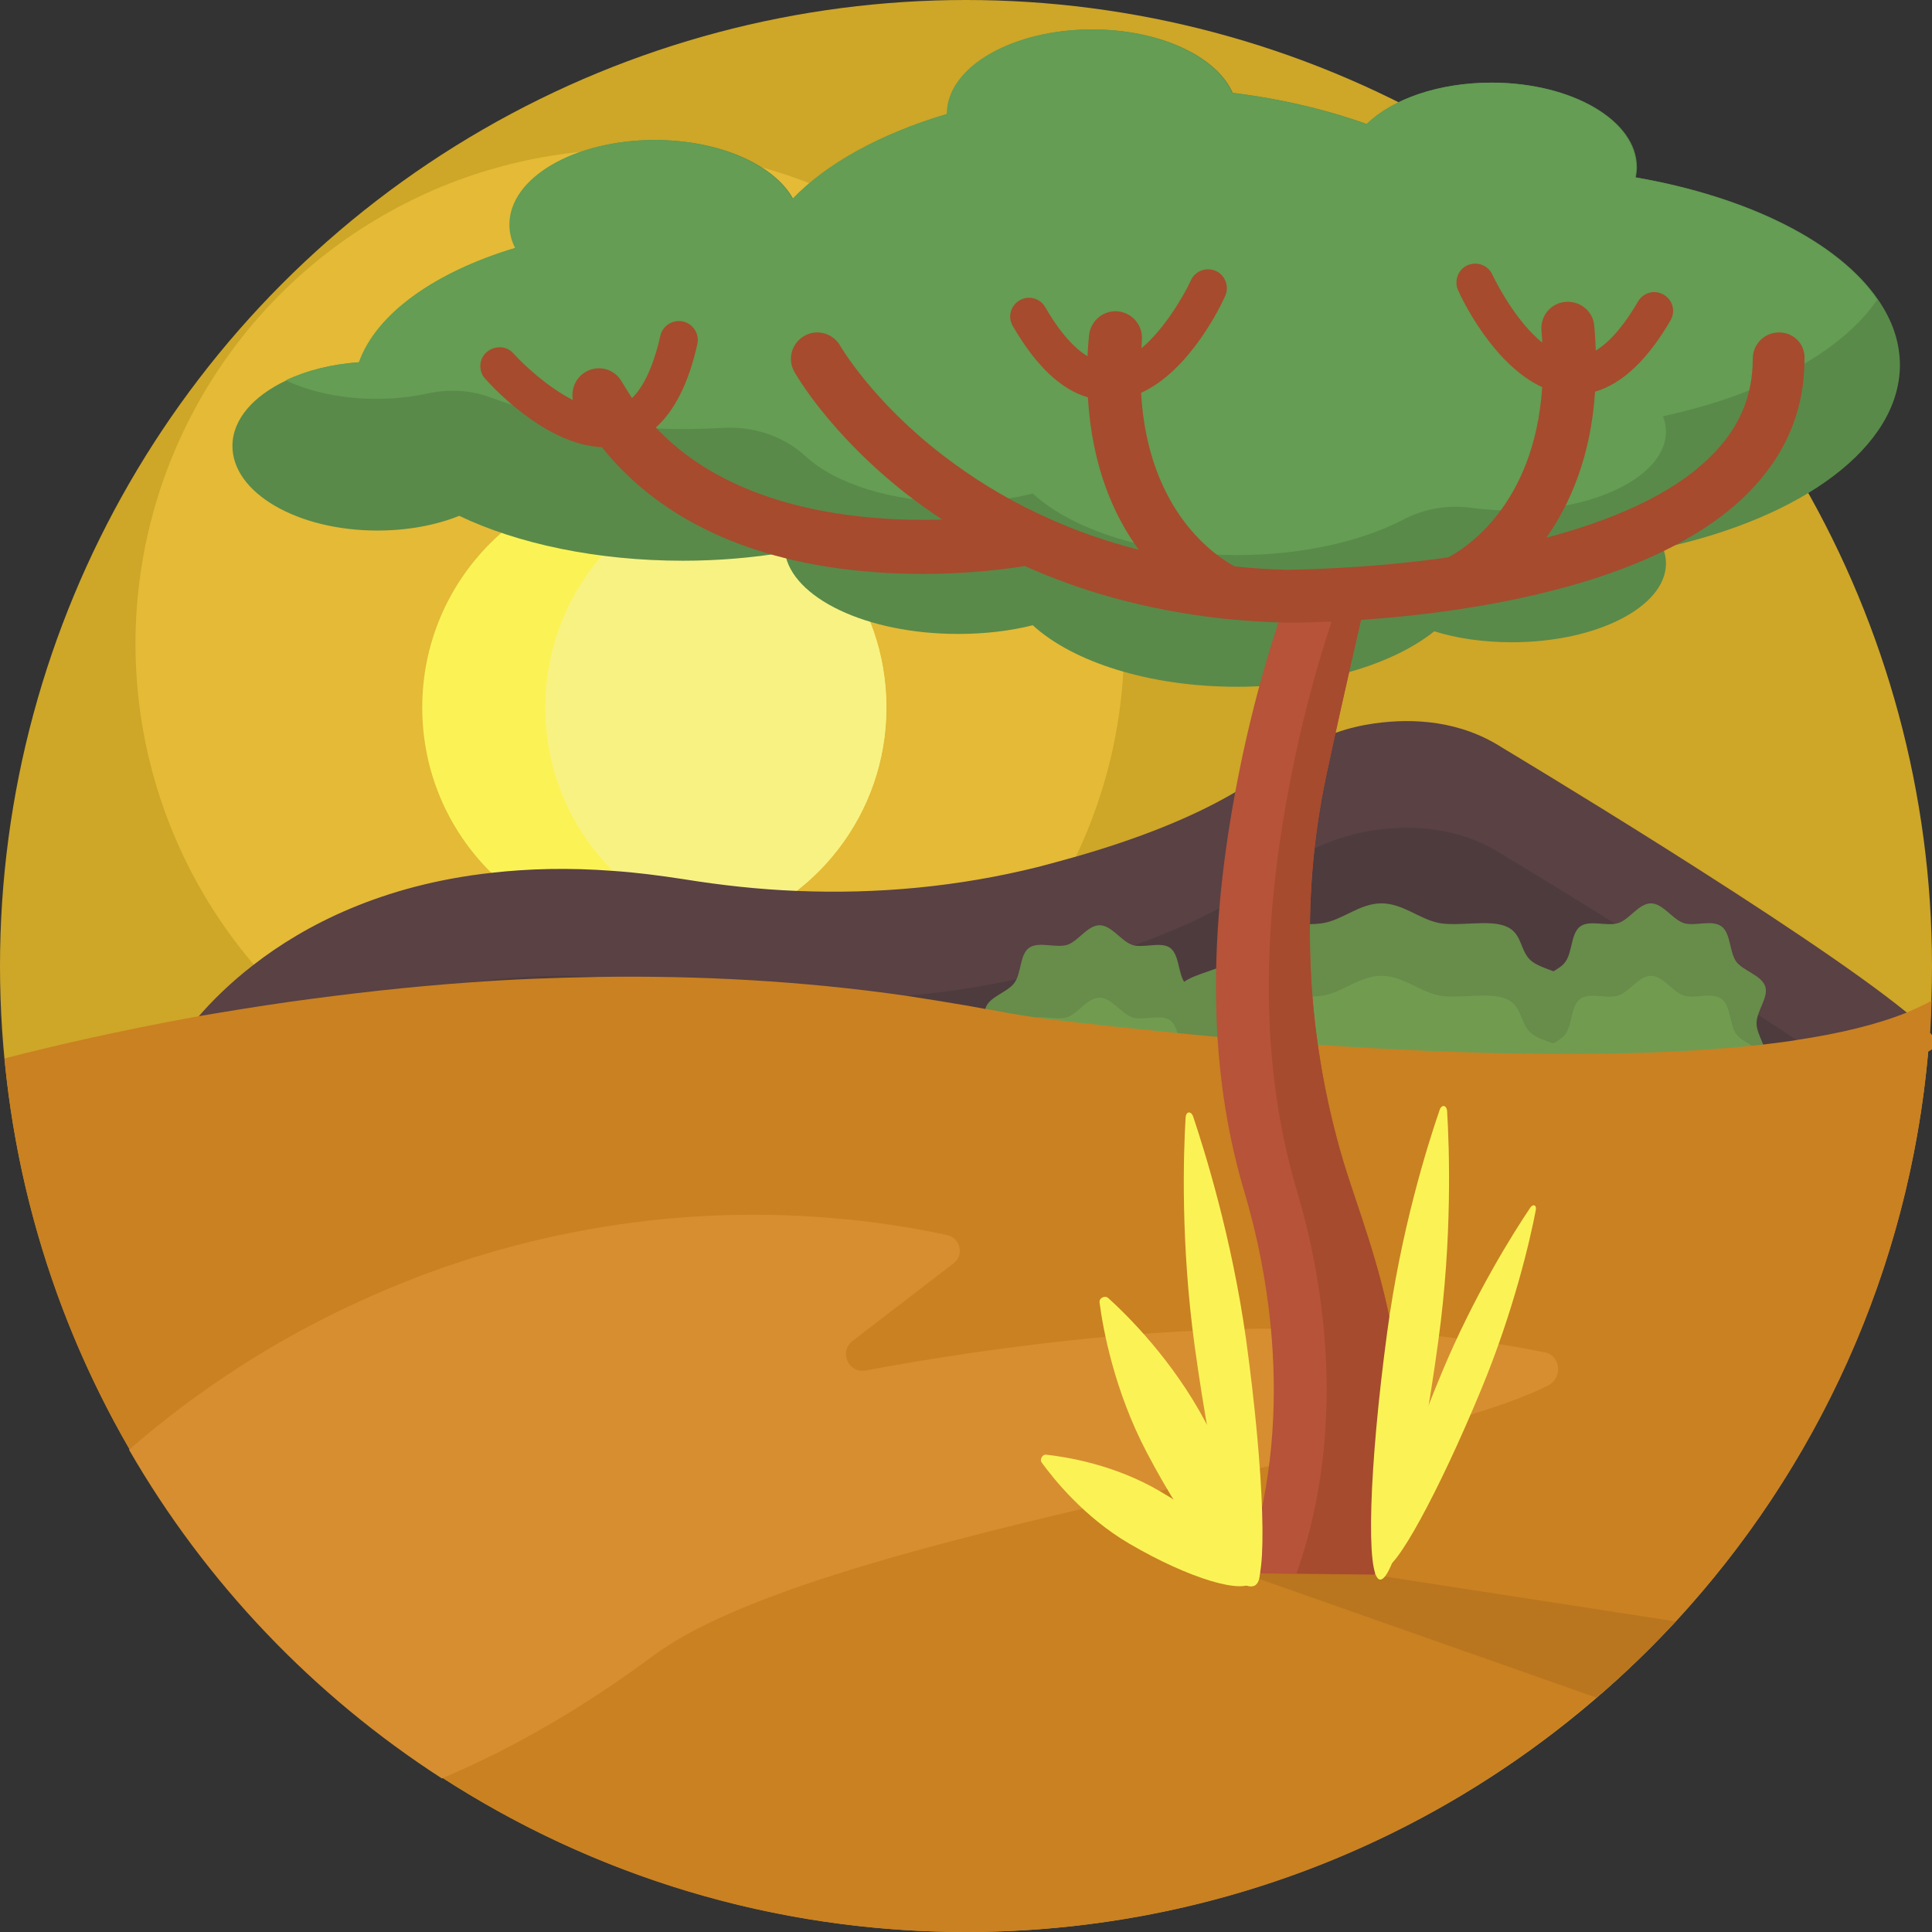 <?xml version="1.0" encoding="utf-8"?>
<!-- Generator: Adobe Illustrator 22.0.1, SVG Export Plug-In . SVG Version: 6.00 Build 0)  -->
<svg version="1.1" xmlns="http://www.w3.org/2000/svg" xmlns:xlink="http://www.w3.org/1999/xlink" x="0px" y="0px"
	 viewBox="0 0 512 512" style="enable-background:new 0 0 512 512;" xml:space="preserve">
<rect x="0" y="0" width="512" height="512" fill="#333333" stroke="none"/>
<style type="text/css">
	.st0{fill:#4B71B4;}
	.st1{fill:#80B4E8;}
	.st2{fill:#594144;}
	.st3{fill:#B8E876;}
	.st4{fill:#E09122;}
	.st5{fill:#FBF355;}
	.st6{fill:#EEC82F;}
	.st7{fill:#CEA628;}
	.st8{fill:#9BC9EF;}
	.st9{fill:#9DD055;}
	.st10{fill:#5686C5;}
	.st11{fill:#3B5880;}
	.st12{fill:#C2E5FB;}
	.st13{fill:#446697;}
	.st14{fill:#D1F1A0;}
	.st15{fill:#ABD170;}
	.st16{fill:#9DBD6A;}
	.st17{fill:#649D53;}
	.st18{fill:#72B35D;}
	.st19{fill:#ABD68D;}
	.st20{fill:#7FB358;}
	.st21{fill:#920C50;}
	.st22{fill:#C60053;}
	.st23{fill:#530730;}
	.st24{fill:#600332;}
	.st25{fill:#D5AC2A;}
	.st26{fill:#EFD776;}
	.st27{fill:#A7C76D;}
	.st28{fill:#A43749;}
	.st29{fill:#DC4355;}
	.st30{fill:#E18696;}
	.st31{fill:#77A255;}
	.st32{fill:#628547;}
	.st33{fill:#6E994D;}
	.st34{fill:none;stroke:#54743C;stroke-width:8;stroke-linecap:round;stroke-miterlimit:10;}
	.st35{fill:#9BCF75;}
	.st36{fill:#CA8F80;}
	.st37{fill:#E6B8AB;}
	.st38{fill:#E2A18B;}
	.st39{fill:#8E3F2B;}
	.st40{fill:#D89988;}
	.st41{fill:#CFCFCF;}
	.st42{fill:#A64B2D;}
	.st43{fill:#FFFFFF;}
	.st44{fill:#CA801F;}
	.st45{fill:#719C50;}
	.st46{fill:#85B7E5;}
	.st47{fill:#4F7BA9;}
	.st48{fill:#674C50;}
	.st49{fill:#BAD7ED;}
	.st50{fill:#63494D;}
	.st51{fill:#503D3F;}
	.st52{fill:#638547;}
	.st53{fill:#56713E;}
	.st54{fill:#BB5135;}
	.st55{fill:#93C4EC;}
	.st56{fill:#CA8121;}
	.st57{fill:#FDFCFC;}
	.st58{fill:#A83A4F;}
	.st59{fill:#BD5E44;}
	.st60{fill:#688C4A;}
	.st61{fill:#7DA55A;}
	.st62{fill:#90BA51;}
	.st63{fill:none;}
	.st64{fill:#ABC287;}
	.st65{fill:#BDD993;}
	.st66{fill:none;stroke:#534046;stroke-width:15;stroke-linecap:round;stroke-linejoin:round;stroke-miterlimit:10;}
	.st67{fill:#413133;}
	.st68{fill:#34292B;}
	.st69{fill:#644B50;}
	.st70{fill:#CDACB7;}
	.st71{fill:#A83A4D;}
	.st72{fill:#413335;}
	.st73{fill:#DC6579;}
	.st74{fill:#4C393C;}
	.st75{fill:#527FAE;}
	.st76{fill:#92C2EA;}
	.st77{fill:#5B8C4A;}
	.st78{fill:#729C51;}
	.st79{fill:#AADB5E;}
	.st80{fill:#D66C53;}
	.st81{fill:#A65340;}
	.st82{fill:#B8594A;}
	.st83{fill:#79A754;}
	.st84{fill:#4E3B3E;}
	.st85{fill:#5E4649;}
	.st86{fill:#604A50;}
	.st87{fill:#685258;}
	.st88{fill:#765E66;}
	.st89{fill:#FCF69A;}
	.st90{fill:#D3CC84;}
	.st91{fill:#E6A572;}
	.st92{fill:#74A151;}
	.st93{fill:#6F994F;}
	.st94{fill:#CC6D7D;}
	.st95{fill:#AD6576;}
	.st96{fill:#95422D;}
	.st97{fill:#BE6850;}
	.st98{fill:#3B2F32;}
	.st99{fill:none;stroke:#46383B;stroke-width:15;stroke-linecap:round;stroke-miterlimit:10;}
	.st100{fill:none;stroke:#3B2F32;stroke-width:15;stroke-linecap:round;stroke-miterlimit:10;}
	.st101{fill:#D6CF77;}
	.st102{fill:#F5EF82;}
	.st103{fill:#4A383B;}
	.st104{fill:#CACACA;}
	.st105{fill:#48373A;}
	.st106{fill:#7AA8D2;}
	.st107{fill:#6E9150;}
	.st108{fill:#587441;}
	.st109{fill:#D76E51;}
	.st110{fill:#CCC475;}
	.st111{fill:#DDD57E;}
	.st112{fill:#F8F19C;}
	.st113{fill:#FBF58A;}
	.st114{fill:#C67F20;}
	.st115{fill:#AB6B1C;}
	.st116{fill:#C98020;}
	.st117{fill:#D99A41;}
	.st118{fill:#DBA35B;}
	.st119{fill:#9B5F1B;}
	.st120{fill:#97CF6D;}
	.st121{fill:#5380B1;}
	.st122{fill:#96D16A;}
	.st123{fill:#92BD50;}
	.st124{fill:#7EB058;}
	.st125{fill:#709A50;}
	.st126{fill:#5A8A4A;}
	.st127{fill:#D9D9D9;}
	.st128{fill:#75A3CD;}
	.st129{fill:#6E974F;}
	.st130{fill:#CA6D7D;}
	.st131{fill:#AB6576;}
	.st132{fill:#93422D;}
	.st133{fill:#A44B2D;}
	.st134{fill:#BC6850;}
	.st135{fill:#DFB52B;}
	.st136{fill:#4C3A3C;}
	.st137{fill:#473538;}
	.st138{fill:#382B2E;}
	.st139{fill:none;stroke:#FFFFFF;stroke-width:8;stroke-linecap:round;stroke-miterlimit:10;}
	.st140{fill:#90C0E8;}
	.st141{fill:none;stroke:#E09122;stroke-width:12;stroke-linecap:round;stroke-miterlimit:10;}
	.st142{fill:#DCAE2B;}
	.st143{fill:#F0D05A;}
	.st144{fill:#729E51;}
	.st145{fill:#E4BA36;}
	.st146{fill:#F8F283;}
	.st147{fill:#E4B6A9;}
	.st148{fill:#D78E30;}
	.st149{fill:#598A49;}
	.st150{fill:#B65339;}
	.st151{fill:#BA751F;}
	.st152{fill:#466A9F;}
	.st153{fill:#8BB34D;}
	.st154{fill:#9BCE54;}
	.st155{fill:#7F9F49;}
	.st156{fill:#D37F6D;}
	.st157{fill:#BB5E44;}
	.st158{fill:#93BB55;}
	.st159{fill:#B3E665;}
	.st160{fill:none;stroke:#4C393C;stroke-width:8;stroke-miterlimit:10;}
	.st161{fill:#97432D;}
	.st162{fill:#DAB12A;}
	.st163{fill:#5E914C;}
	.st164{fill:#5381B3;}
	.st165{fill:#6A8F4C;}
	.st166{fill:#628047;}
	.st167{fill:#E29D37;}
	.st168{fill:#6E555B;}
	.st169{fill:#91CA67;}
	.st170{fill:#476BA1;}
	.st171{fill:#6699D9;}
	.st172{fill:#503C3E;}
	.st173{fill:#413235;}
	.st174{fill:#CC916A;}
	.st175{fill:#BA8363;}
	.st176{fill:#D09571;}
	.st177{fill:#C98F68;}
	.st178{fill:#AA3B4D;}
	.st179{fill:#DA6075;}
	.st180{fill:#92452D;}
	.st181{fill:#A24B2D;}
	.st182{fill:#B76252;}
	.st183{fill:#87BD60;}
	.st184{fill:#78A7D2;}
	.st185{fill:#F9F38F;}
	.st186{fill:#E0D650;}
	.st187{fill:#AFE086;}
	.st188{fill:#9FD476;}
	.st189{fill:#9DD176;}
	.st190{fill:#8FC468;}
	.st191{fill:#7EAE58;}
	.st192{fill:#6F9850;}
	.st193{fill:#59884A;}
	.st194{fill:#638347;}
	.st195{fill:#B95135;}
	.st196{fill:#E5AB62;}
	.st197{fill:#733228;}
	.st198{fill:#803728;}
	.st199{fill:#6D974D;}
	.st200{fill:#99CD75;}
	.st201{fill:#93412C;}
	.st202{fill:#93C2EA;}
	.st203{fill:#CD926B;}
	.st204{fill:#E6AF8A;}
	.st205{fill:#E5DB4E;}
	.st206{fill:#FBF375;}
	.st207{fill:#779E54;}
	.st208{fill:#D3966D;}
	.st209{fill:#DA4355;}
	.st210{fill:#A83B4D;}
	.st211{fill:none;stroke:#594144;stroke-width:8;stroke-linecap:round;stroke-miterlimit:10;}
	.st212{fill:#E5A855;}
	.st213{fill:#EAC291;}
	.st214{fill:#96C252;}
	.st215{fill:#695055;}
	.st216{fill:#DC9C42;}
	.st217{fill:#8E5C1B;}
	.st218{fill:#F4EB6A;}
	.st219{fill:#CBC049;}
	.st220{fill:none;stroke:#B8E876;stroke-width:15;stroke-linecap:round;stroke-miterlimit:10;}
	.st221{fill:#A36A1C;}
	.st222{fill:#ECC94A;}
	.st223{fill:#91BEDA;}
	.st224{fill:#3D2F32;}
	.st225{fill:#A6394C;}
	.st226{fill:#33292B;}
	.st227{fill:#4F3D42;}
	.st228{fill:#638147;}
	.st229{fill:#CD8321;}
	.st230{fill:#D3CA4A;}
	.st231{fill:#E2A550;}
	.st232{fill:#B75135;}
	.st233{fill:#D4CD77;}
	.st234{fill:#F3EC80;}
	.st235{fill:#46383B;}
	.st236{fill:#82AA61;}
	.st237{fill:#8EBF69;}
	.st238{fill:#3C2E31;}
	.st239{fill:#C49F27;}
	.st240{fill:#D2BF7C;}
	.st241{fill:#F6E18D;}
	.st242{fill:#D6D6D6;}
	.st243{fill:#B5D7F2;}
	.st244{fill:#F1D467;}
	.st245{fill:#739FBD;}
	.st246{fill:#D0946C;}
	.st247{fill:#BE8767;}
	.st248{fill:#D0A829;}
	.st249{fill:#F6DF86;}
	.st250{fill:#EABA8D;}
	.st251{fill:#F0D1B8;}
	.st252{fill:#A5D0F1;}
	.st253{fill:#E3A13F;}
	.st254{fill:#F0FAFF;}
	.st255{fill:#B4D3E3;}
	.st256{fill:#80A5C3;}
	.st257{fill:#87AFD5;}
	.st258{fill:#B1D1E7;}
	.st259{fill:#AED66F;}
	.st260{fill:#91AA61;}
	.st261{fill:#A8384B;}
	.st262{fill:#CD8120;}
	.st263{fill:#E6AD56;}
	.st264{fill:none;stroke:#E6AD56;stroke-width:8;stroke-linecap:round;stroke-miterlimit:10;}
	.st265{fill:#9EBD68;}
	.st266{fill:#AAD16E;}
	.st267{fill:#86656B;}
	.st268{fill:#6D954D;}
	.st269{fill:#98CB75;}
	.st270{fill:#75A251;}
	.st271{fill:#91BD4F;}
	.st272{fill:none;stroke:#B8E078;stroke-width:8;stroke-linecap:round;stroke-miterlimit:10;}
	.st273{fill:none;stroke:#B8E078;stroke-width:8;stroke-linecap:round;stroke-linejoin:round;stroke-miterlimit:10;}
	.st274{fill:#8FBA4E;}
	.st275{fill:#B3E860;}
	.st276{fill:#E7A748;}
	.st277{fill:none;stroke:#B6E676;stroke-width:15;stroke-linecap:round;stroke-miterlimit:10;}
	.st278{fill:#639B53;}
	.st279{fill:#476B9F;}
	.st280{fill:#82B1DE;}
	.st281{fill:#A6533F;}
	.st282{fill:#C28A69;}
	.st283{fill:#64494E;}
	.st284{fill:#77565C;}
	.st285{fill:#4F3C40;}
	.st286{fill:#ECCCB1;}
	.st287{fill:#BF6F5C;}
	.st288{fill:none;stroke:#D4F1A7;stroke-width:10;stroke-linecap:round;stroke-miterlimit:10;}
	.st289{fill:none;stroke:#B8E876;stroke-width:10;stroke-linecap:round;stroke-miterlimit:10;}
	.st290{fill:#47688F;}
	.st291{fill:#3F5B78;}
	.st292{fill:#354E6C;}
	.st293{fill:#DAB12B;}
	.st294{fill:#C8A028;}
	.st295{fill:#F0D15C;}
	.st296{fill:#F8F28B;}
	.st297{fill:#F7F18D;}
	.st298{fill:#DED450;}
	.st299{fill:#F9F155;}
	.st300{fill:#A2CFF4;}
	.st301{fill:none;stroke:#594144;stroke-width:10;stroke-linecap:round;stroke-miterlimit:10;}
	.st302{fill:#F5F0AB;}
	.st303{fill:#496DA1;}
	.st304{fill:#5A85C7;}
	.st305{fill:#D7D7D7;}
	.st306{fill:#ADD3E6;}
	.st307{fill:#98B8C3;}
	.st308{fill:#CDCECF;}
	.st309{fill:#BF4F69;}
	.st310{fill:#A83448;}
	.st311{fill:#A4DAF7;}
	.st312{fill:#81A861;}
	.st313{fill:#82A549;}
	.st314{fill:#B6E676;}
	.st315{fill:#8CBD69;}
	.st316{fill:#ECC62F;}
	.st317{fill:#F4EA80;}
	.st318{fill:#D6AD2B;}
	.st319{fill:#6F9151;}
	.st320{fill:#46699C;}
	.st321{fill:#4A373A;}
	.st322{fill:#89B04C;}
	.st323{fill:#99CC53;}
	.st324{fill:#B1E465;}
	.st325{fill:#E19E3B;}
	.st326{fill:#C05970;}
	.st327{fill:#D95F74;}
	.st328{fill:#74A8DE;}
	.st329{fill:#C47C1E;}
	.st330{fill:#719A51;}
	.st331{fill:#A8D95E;}
	.st332{fill:#D46C53;}
	.st333{fill:#A45340;}
	.st334{fill:#B6594A;}
	.st335{fill:#79A554;}
	.st336{fill:#B6DAF7;}
	.st337{fill:#739F51;}
	.st338{fill:#DDB32B;}
	.st339{fill:#DE8F22;}
	.st340{fill:none;stroke:#46383B;stroke-width:8;stroke-linecap:round;stroke-miterlimit:10;}
	.st341{fill:none;stroke:#3B2F32;stroke-width:8;stroke-linecap:round;stroke-miterlimit:10;}
	.st342{fill:#C8C8C8;}
	.st343{fill:#7F9D49;}
	.st344{fill:#BA5E44;}
	.st345{fill:#92B955;}
	.st346{fill:#D17F6D;}
	.st347{fill:#5D8F4C;}
	.st348{fill:#B75334;}
	.st349{fill:#CA6D57;}
	.st350{fill:#A4574D;}
	.st351{fill:#7FB1E6;}
	.st352{fill:#77A3CD;}
	.st353{fill:#90BA4F;}
	.st354{fill:#5C8F4B;}
	.st355{fill:#ACDE5D;}
	.st356{fill:#6FAC5A;}
	.st357{fill:none;stroke:#9DD055;stroke-width:10;stroke-linecap:round;stroke-miterlimit:10;}
	.st358{fill:#AD5643;}
	.st359{fill:#B96052;}
	.st360{fill:#CB8D84;}
	.st361{fill:#CC6C56;}
	.st362{fill:#DE9A8E;}
	.st363{fill:#D37B6A;}
	.st364{fill:#A87758;}
	.st365{fill:#372A2C;}
	.st366{fill:#B8815C;}
	.st367{fill:#433335;}
	.st368{fill:#2C2325;}
	.st369{fill:#95402B;}
	.st370{fill:#A85441;}
	.st371{fill:#D2C74B;}
	.st372{fill:#B25945;}
	.st373{fill:none;stroke:#594144;stroke-width:15;stroke-linecap:round;stroke-miterlimit:10;}
	.st374{fill:none;stroke:#594144;stroke-width:12;stroke-linecap:round;stroke-miterlimit:10;}
	.st375{fill:#8F473B;}
	.st376{fill:#453538;}
	.st377{fill:#517DAB;}
	.st378{fill:#75A050;}
	.st379{fill:#A5384D;}
	.st380{fill:#CC6075;}
	.st381{fill:#F26B7F;}
	.st382{fill:#C67189;}
	.st383{fill:#B26980;}
	.st384{fill:#D87990;}
	.st385{fill:#F2869B;}
	.st386{fill:#EF8499;}
	.st387{fill:#649CD7;}
	.st388{fill:#639CDB;}
	.st389{fill:#C8ED8D;}
	.st390{fill:#A9DB83;}
	.st391{fill:#9BCF76;}
	.st392{fill:#7EAC58;}
	.st393{fill:#8CC463;}
	.st394{fill:#7FAC5B;}
	.st395{fill:#769C55;}
	.st396{fill:#6A894D;}
	.st397{fill:#769B56;}
	.st398{fill:#9BCC75;}
	.st399{fill:#AF5641;}
	.st400{fill:#F4D576;}
	.st401{fill:#76A055;}
	.st402{fill:#628347;}
	.st403{fill:#4F7B9F;}
	.st404{fill:#466D86;}
	.st405{fill:#4D789C;}
</style>
<g id="BULINE">
	<circle id="XMLID_1742_" class="st7" cx="256" cy="256" r="256"/>
</g>
<g id="Icons">
	<g id="XMLID_2080_">
		<circle id="XMLID_2155_" class="st145" cx="166.9" cy="170.6" r="131"/>
		<path id="XMLID_2154_" class="st5" d="M234.9,187.5c0,28.3-19.1,52.2-45.2,59.3c-5.2,1.4-10.7,2.2-16.3,2.2
			c-34,0-61.5-27.5-61.5-61.5c0-34,27.5-61.5,61.5-61.5c5.7,0,11.1,0.8,16.3,2.2C215.8,135.3,234.9,159.1,234.9,187.5z"/>
		<path id="XMLID_2153_" class="st146" d="M234.9,187.5c0,28.3-19.1,52.2-45.2,59.3c-26-7.2-45.2-31-45.2-59.3
			c0-28.3,19.1-52.2,45.2-59.3C215.8,135.3,234.9,159.1,234.9,187.5z"/>
		<path id="XMLID_2228_" class="st2" d="M513.9,276.9l-2.9,1.8l-16.4,9.8L401,344.4l-2.9,1.7l-7.9,0.2l-8,0.2l-13.7,0.3l-0.9,0
			l-17.4,0.3l-14,0.3l-7.2,0.1l-13.6,0.3l-17.5,0.3l-6.1,0.1l-58.4,1.2l-91.5,1.9l-46.9-6.5l-48.1-6.7v-61.2c0,0,1.8-3.1,5.8-7.6
			c3.3-3.8,8.1-8.7,14.6-13.7c13.3-10.3,33.8-21.1,63-24.3c9.7-1.1,20.4-1.4,32.2-0.5c6,0.4,12.2,1.2,18.7,2.2
			c9.9,1.6,19.9,2.7,29.9,3.1c21.4,0.9,42.9-1.1,63.8-6.3c3.4-0.9,6.8-1.8,10.3-2.8c15-4.3,30-9.9,42.2-17.1c3.3-1.9,6.4-4,9.2-6.2
			c2.2-1.7,4.6-3.3,7-4.7c3.3-1.9,6.8-3.6,10.4-4.8c3.3-1.2,6.8-2,10.3-2.5c10.2-1.4,22.6-0.8,33.9,6.5c0,0,79.8,47.8,107.2,70.2
			c2.5,2,4.5,3.9,6.1,5.4C512.6,274.9,513.4,276,513.9,276.9z"/>
		<path id="XMLID_2151_" class="st84" d="M494.6,288.5l-96.4,57.7l-256.2,5.2l-95-13.2v-32.9c0,0,35.7-60.1,134.2-43.9
			c31.2,5.1,63.1,4.4,93.7-3.2c22.3-5.6,45.9-13.9,61.7-26.1c8.1-6.3,17.6-10.6,27.7-12.1c10.2-1.4,22.6-0.8,33.9,6.5
			C398.2,226.5,461.4,264.4,494.6,288.5z"/>
		<path id="XMLID_2150_" class="st60" d="M465.5,271.2c0,3.1,3.1,6.7,2.4,9.6c0,0.1,0,0.2-0.1,0.2c-1,3-5.8,4.1-7.7,6.6
			c-1.8,2.5-1.4,7.5-3.9,9.3c-2.5,1.8-7-0.1-10.1,0.9c-0.1,0-0.2,0-0.2,0.1c-2.8,1.1-5.3,5.1-8.4,5.1c-3.2,0-5.7-4.3-8.6-5.2
			c-3-1-7.5,1-10.1-0.9c-2.5-1.8-2.1-6.8-3.9-9.3c-0.7-1-2-1.8-3.2-2.6c-2.2,0.8-4.4,1.5-5.7,2.6c-3.3,2.5-2.4,7.5-6.9,9.3
			c-4.4,1.8-12.4-0.1-17.8,0.9c-0.1,0-0.3,0-0.4,0.1c-5,1.1-9.3,5.1-14.8,5.1c-5.7,0-10.1-4.3-15.3-5.2c-5.3-1-13.3,1-17.8-0.9
			c-4.5-1.8-3.7-6.8-6.9-9.3c-1-0.8-2.6-1.5-4.3-2.1c0,0.4,0,0.8-0.2,1.2c-1,3-5.8,4.1-7.6,6.6c-1.9,2.5-1.4,7.5-3.9,9.3
			c-2.5,1.8-7-0.1-10.1,0.8c-0.1,0-0.2,0-0.2,0.1c-2.8,1.1-5.3,5.1-8.4,5.1c-3.2,0-5.7-4.3-8.6-5.2c-3-1-7.5,1-10.1-0.8
			c-2.5-1.8-2.1-6.8-3.9-9.3c-1.8-2.5-6.7-3.6-7.6-6.6c0-0.1-0.1-0.2-0.1-0.2c-0.7-2.9,2.4-6.5,2.4-9.6c0-3.2-3.3-6.9-2.3-9.8
			c1-3,5.8-4.1,7.6-6.6c1.9-2.5,1.4-7.5,3.9-9.3c2.5-1.8,7,0.1,10.1-0.8c2.9-0.9,5.4-5.2,8.6-5.2c3.1,0,5.6,4,8.4,5.1
			c0.1,0,0.2,0.1,0.2,0.1c3,1,7.6-1,10.1,0.8c2.4,1.8,2.1,6.4,3.7,9c3-2.2,9.6-3.3,12.3-5.4c3.3-2.5,2.4-7.5,6.9-9.3
			c4.4-1.8,12.4,0.1,17.8-0.9c5.1-0.9,9.6-5.2,15.3-5.2c5.5,0,9.9,4,14.8,5.1c0.1,0,0.3,0.1,0.4,0.1c5.3,1,13.3-1,17.8,0.9
			c4.5,1.8,3.6,6.8,6.9,9.3c1.3,1,3.5,1.8,5.7,2.6c1.3-0.8,2.5-1.5,3.2-2.6c1.8-2.5,1.4-7.5,3.9-9.3c2.5-1.8,7.1,0.1,10.1-0.9
			c2.9-0.9,5.4-5.2,8.6-5.2c3.1,0,5.6,4,8.4,5.1c0.1,0,0.2,0.1,0.2,0.1c3,1,7.5-1,10.1,0.9c2.5,1.8,2.1,6.8,3.9,9.3
			c1.8,2.5,6.7,3.6,7.7,6.6C468.8,264.2,465.5,267.9,465.5,271.2z"/>
		<path id="XMLID_2149_" class="st45" d="M467.9,280.8c0,0.1,0,0.2-0.1,0.2c-1,3-5.8,4.1-7.7,6.6c-1.8,2.5-1.4,7.5-3.9,9.3
			c-2.5,1.8-7-0.1-10.1,0.9c-0.1,0-0.2,0-0.2,0.1c-2.8,1.1-5.3,5.1-8.4,5.1c-3.2,0-5.7-4.3-8.6-5.2c-3-1-7.5,1-10.1-0.9
			c-2.5-1.8-2.1-6.8-3.9-9.3c-0.7-1-2-1.8-3.2-2.6c-2.2,0.8-4.4,1.5-5.7,2.6c-3.3,2.5-2.4,7.5-6.9,9.3c-4.4,1.8-12.4-0.1-17.8,0.9
			c-0.1,0-0.3,0-0.4,0.1c-5,1.1-9.3,5.1-14.8,5.1c-5.7,0-10.1-4.3-15.3-5.2c-5.3-1-13.3,1-17.8-0.9c-4.5-1.8-3.7-6.8-6.9-9.3
			c-1-0.8-2.6-1.5-4.3-2.1c0,0.4,0,0.8-0.2,1.2c-1,3-5.8,4.1-7.6,6.6c-1.9,2.5-1.4,7.5-3.9,9.3c-2.5,1.8-7-0.1-10.1,0.8
			c-0.1,0-0.2,0-0.2,0.1c-2.8,1.1-5.3,5.1-8.4,5.1c-3.2,0-5.7-4.3-8.6-5.2c-3-1-7.5,1-10.1-0.8c-2.5-1.8-2.1-6.8-3.9-9.3
			c-1.8-2.5-6.7-3.6-7.6-6.6c0-0.1-0.1-0.2-0.1-0.2c0-0.1,0-0.2,0.1-0.2c1-3,5.8-4.1,7.6-6.6c1.9-2.5,1.4-7.5,3.9-9.3
			c2.5-1.8,7,0.1,10.1-0.8c2.9-1,5.4-5.2,8.6-5.2c3.1,0,5.6,4,8.4,5.1c0.1,0,0.2,0.1,0.2,0.1c3,1,7.6-1,10.1,0.8
			c2.4,1.8,2.1,6.4,3.7,9c3-2.2,9.6-3.2,12.3-5.4c3.3-2.5,2.4-7.5,6.9-9.3c4.4-1.8,12.4,0.1,17.8-0.9c5.1-0.9,9.6-5.2,15.3-5.2
			c5.5,0,9.9,4,14.8,5.1c0.1,0,0.3,0.1,0.4,0.1c5.3,1,13.3-1,17.8,0.9c4.5,1.8,3.6,6.8,6.9,9.3c1.3,1,3.5,1.8,5.7,2.5
			c1.3-0.8,2.5-1.5,3.2-2.5c1.8-2.5,1.4-7.5,3.9-9.3c2.5-1.8,7.1,0.1,10.1-0.9c2.9-0.9,5.4-5.2,8.6-5.2c3.1,0,5.6,4,8.4,5.1
			c0.1,0,0.2,0.1,0.2,0.1c3,1,7.5-1,10.1,0.9c2.5,1.8,2.1,6.8,3.9,9.3c1.8,2.5,6.7,3.6,7.7,6.6C467.8,280.6,467.9,280.7,467.9,280.8
			z"/>
		<path id="XMLID_2265_" class="st56" d="M513.9,276.9l-2.9,1.8c-5.1,58.1-29.6,110.6-66.9,151c-6.6,7.1-13.6,13.9-21,20.2
			C378.3,488.6,319.9,512,256,512c-51.2,0-98.8-15-138.8-40.9c-34.1-22-62.6-51.9-82.9-87.1C16.3,353,4.7,317.9,1.2,280.5
			c12.8-3.3,30.5-7.4,51.5-11.2c7.6-1.3,15.6-2.6,24-3.8c15.1-2.1,31.3-4,48.5-5.2c10.8-0.8,21.9-1.2,33.3-1.4
			c26.3-0.4,53.9,1,81.7,5c5.3,0.8,10.7,1.7,16.1,2.6c1.6,0.3,3.3,0.6,4.9,0.9c0.1,0,0.1,0,0.2,0c4.3,0.8,8.6,1.6,12.9,2.2
			c2.1,0.3,4.1,0.6,6.2,0.8c7.6,0.9,18.6,2.1,31.8,3.4c3.4,0.3,6.9,0.7,10.6,1c0.6,0,1.1,0.1,1.7,0.2c4,0.3,8.1,0.7,12.4,1
			c4.1,0.3,8.3,0.6,12.5,0.9c37.2,2.5,80.7,3.8,115.1,0.2c1-0.1,1.9-0.2,2.8-0.3c3-0.4,6-0.7,8.8-1.2c11.3-1.7,21.3-4.1,29.2-7.3
			c2.3-1,4.5-2,6.5-3.1c-0.1,2.8-0.2,5.7-0.4,8.5C512.6,274.9,513.4,276,513.9,276.9z"/>
		<path id="XMLID_2191_" class="st148" d="M410.2,367.2c-5.1,2.6-12.1,5.1-20.4,7.7c-3.8,1.2-7.8,2.3-12.1,3.5
			c-0.5,0.1-1,0.3-1.5,0.4c-1.7,0.5-3.4,0.9-5.1,1.4c-2.2,0.5-4.4,1.1-6.6,1.7c-4.4,1.1-9,2.2-13.8,3.3c-4.7,1.1-9.5,2.2-14.4,3.3
			c-0.8,0.2-1.6,0.4-2.5,0.6c-2.5,0.6-5,1.1-7.6,1.7c-1.2,0.3-2.5,0.6-3.8,0.9c-4.3,1-8.8,2-13.2,3c-0.7,0.2-1.5,0.3-2.2,0.5
			c-6.8,1.5-13.6,3.1-20.4,4.7c-46.7,11-92.7,23.4-113.5,38.9c-17.4,12.9-36.1,24.1-56,32.5c-34.1-22-62.6-51.9-82.9-87.1
			c18.4-16,38.9-29.2,60.8-39.2c38.8-17.9,82-25.9,125.5-22.2c10,0.8,20.2,2.3,30.5,4.5c3.5,0.8,4.6,5.3,1.7,7.5l-19.4,14.9
			l-7.4,5.7c-3.6,2.8-1.1,8.6,3.5,7.8c14.9-2.8,37.5-6.5,63.4-8.9c3.2-0.3,6.5-0.6,9.9-0.8c4.3-0.3,8.7-0.6,13.2-0.8
			c4.5-0.2,9.1-0.4,13.8-0.5c2.3-0.1,4.7-0.1,7-0.1c4.6,0,9.3,0,14,0.1c5.6,0.1,11.3,0.3,16.9,0.7c0.4,0,0.8,0.1,1.1,0.1
			c4.2,0.3,8.4,0.6,12.6,1.1c1.7,0.2,3.3,0.4,5,0.6c3.7,0.4,7.3,0.9,10.9,1.5c3.9,0.6,7.8,1.3,11.6,2.1
			C413.6,358.7,414.4,365.1,410.2,367.2z"/>
		<path id="XMLID_2145_" class="st149" d="M440.7,145.2c0.5,1.3,0.8,2.7,0.8,4.1c0,11.5-18.3,20.9-40.8,20.9c-7.5,0-14.6-1-20.6-2.9
			c-11,8.8-30.3,14.7-52.3,14.7c-23.3,0-43.5-6.6-54.1-16.3c-6,1.5-12.7,2.3-19.8,2.3c-24.2,0-44-9.5-45.9-21.6
			c-8.5,1.4-17.6,2.2-27,2.2c-22.9,0-43.8-4.5-59.3-11.9c-6.2,2.5-13.7,3.9-21.7,3.9c-21.2,0-38.4-10-38.4-22.4
			c0-7.1,5.6-13.3,14.3-17.4c5.4-2.6,12.1-4.3,19.4-4.8c4.6-12.9,20.1-23.9,41.4-30.3c-1-2-1.5-4-1.5-6.2
			c0-12.4,17.2-22.4,38.4-22.4c17.2,0,31.7,6.6,36.6,15.6c4.5-4.7,10.3-9,17.2-12.8c6.9-3.8,14.9-7.1,23.7-9.7
			c0-12.4,17.2-22.4,38.4-22.4c17.9,0,32.9,7.1,37.2,16.8c13,1.6,25,4.5,35.6,8.3c6.7-6.6,19-11,33.1-11c21.2,0,38.4,10,38.4,22.4
			c0,0.9-0.1,1.8-0.3,2.7c30,5.2,53.8,17.2,64.2,32.4c3.8,5.5,5.8,11.3,5.8,17.4C503.4,118.5,477.6,137.2,440.7,145.2z"/>
		<path id="XMLID_2144_" class="st17" d="M440.7,110.3c0.5,1.3,0.8,2.7,0.8,4.1c0,11.5-18.3,20.9-40.8,20.9c-3.7,0-7.3-0.3-10.7-0.7
			c-6.2-0.9-12.6,0.2-18.1,3.1c-11.2,5.8-26.8,9.4-44.1,9.4c-23.3,0-43.5-6.6-54.1-16.3c-6,1.5-12.7,2.3-19.8,2.3
			c-17.4,0-32.5-4.9-40.3-12.1c-6-5.5-14-8.1-22.1-7.6c-3.5,0.2-7,0.3-10.6,0.3c-19.1,0-36.7-3.1-51-8.4c-5.3-2-11.1-2.2-16.7-1
			c-4.2,0.9-8.7,1.4-13.4,1.4c-9.1,0-17.5-1.8-24.1-4.9c5.4-2.6,12.1-4.3,19.4-4.8c4.6-12.9,20.1-23.9,41.4-30.3c-1-2-1.5-4-1.5-6.2
			c0-12.4,17.2-22.4,38.4-22.4c17.2,0,31.7,6.6,36.6,15.6c4.5-4.7,10.3-9,17.2-12.8c6.9-3.8,14.9-7.1,23.7-9.7
			c0-12.4,17.2-22.4,38.4-22.4c17.9,0,32.9,7.1,37.2,16.8c13,1.6,25,4.5,35.6,8.3c6.7-6.6,19-11,33.1-11c21.2,0,38.4,10,38.4,22.4
			c0,0.9-0.1,1.8-0.3,2.7c30,5.2,53.8,17.2,64.2,32.4C488,93.3,467.2,104.6,440.7,110.3z"/>
		<g id="XMLID_2140_">
			<path id="XMLID_2143_" class="st150" d="M364.2,417.3c0,0.1,0,0.1-0.1,0.2l-34.5-0.5c14.3-40.7,6.2-81,0.1-101.4
				c-11.3-38-8.4-78.1-0.3-115.9c5.2-24.2,11.6-41.1,11.9-41.8h20.9c-0.1,0.2-6,25.6-10.7,47.5c-7.1,33.3-5.5,68.7,4.5,102.4
				C363.1,331.3,380.9,369.4,364.2,417.3z"/>
			<path id="XMLID_2142_" class="st42" d="M364.2,417.3l-20.6-0.3c14.3-40.7,6.2-81,0.1-101.4c-11.3-38-8.4-78.1-0.3-115.9
				c5.2-24.2,11.6-41.1,11.9-41.8h6.9c-0.1,0.2-6,25.6-10.7,47.5c-7.1,33.3-5.5,68.7,4.5,102.4C363.1,331.3,380.9,369.4,364.2,417.3
				z"/>
			<path id="XMLID_2141_" class="st42" d="M471.5,88.1c-3.9,0-7,3.1-7,7c0,9.9-3.6,18.4-11.1,25.8c-10.4,10.4-26.7,17.1-43.6,21.6
				c6.2-8.8,11.8-21.4,12.9-38.7c7.2-2.1,13.9-8.4,20-18.9c1.4-2.4,0.6-5.4-1.8-6.8c-2.4-1.4-5.4-0.6-6.8,1.8
				c-2.8,4.8-6.7,10.3-11.2,13c-0.1-2.1-0.2-4.3-0.4-6.5c-0.3-3.9-3.7-6.7-7.6-6.4c-3.9,0.3-6.7,3.7-6.4,7.6
				c0.1,1.1,0.2,2.1,0.2,3.2c-6.3-5.1-11.4-14.2-13.2-18c-1.1-2.5-4.1-3.6-6.6-2.5c-2.5,1.1-3.6,4.1-2.5,6.6
				c1,2.3,9.3,19.7,22.3,25.7c-2.1,31.7-20.9,43-24.9,45.1c-23,3.3-42,3.2-42.4,3.3c-4.8-0.1-9.6-0.4-14.2-0.9
				c-4.3-2.3-23-13.9-24.8-46c13-5.9,21.3-23.4,22.3-25.7c1.1-2.5,0-5.5-2.5-6.6c-2.5-1.1-5.5,0-6.6,2.5c-1.8,3.9-6.9,12.8-13.1,18
				c0-0.7,0.1-1.4,0.1-2.2c0.3-3.9-2.5-7.2-6.4-7.6c-3.8-0.3-7.2,2.5-7.6,6.4c-0.2,1.9-0.3,3.7-0.4,5.5c-4.5-2.7-8.4-8.1-11.2-13
				c-1.4-2.4-4.4-3.2-6.8-1.8c-2.4,1.4-3.2,4.4-1.8,6.8c6.1,10.5,12.7,16.8,19.9,18.9c1.1,18.4,6.9,31.4,13.5,40.4
				c-9-2.3-17.5-5.3-25.6-9.1c-0.4-0.2-0.8-0.4-1.3-0.6c-8.9-4.2-17.3-9.4-25.1-15.4c-18.6-14.3-26.9-28.6-27.1-28.9
				c-1.9-3.4-6.2-4.6-9.5-2.7c-3.4,1.9-4.6,6.2-2.7,9.5c0.4,0.7,9.4,16.6,30.1,32.7c2.7,2.1,5.8,4.3,9.1,6.5
				c-21.8,0.6-55.3-2.5-75.9-24.4c5-4.5,8.7-11.8,11-22.1c0.6-2.7-1.1-5.4-3.8-6c-2.7-0.6-5.4,1.1-6,3.8c-1.3,5.8-3.6,12.7-7.5,16.5
				c-0.9-1.4-1.8-2.8-2.7-4.3c-1.9-3.4-6.1-4.6-9.5-2.7c-2.7,1.5-4,4.6-3.5,7.5c-6.7-3.4-13.1-9.4-15.7-12.3c-1.8-2.1-5-2.2-7.1-0.4
				c-2.1,1.8-2.3,5-0.4,7.1c1.8,2,16,17.5,30.9,18.1c14.5,18.2,37.3,29.4,66.6,32.6c6.4,0.7,12.6,1,18.3,1c12.8,0,22.9-1.4,27.2-2.1
				c14.2,6.4,31.5,11.6,52.2,13.9c0.3,0.1,0.6,0.1,0.9,0.1c5.2,0.5,10.6,0.9,16.2,1c0.2,0,0.5,0,0.9,0c9.8,0,87.9-1.1,121.1-34
				c10.1-10,15.3-22,15.3-35.7C478.5,91.3,475.4,88.1,471.5,88.1z"/>
		</g>
		<path id="XMLID_2182_" class="st151" d="M444.1,429.7c-6.6,7.1-13.6,13.9-21,20.2l-89.5-31.5l-0.2,0l-1.1-0.4l-2.9-1l2.8,0l1.5,0
			h0l30.3,0.3l0.5,0.1l2.5,0.4L444.1,429.7z"/>
		<path id="XMLID_2136_" class="st5" d="M381.2,355.1c-4.8,35.6-11.7,64-15.5,63.5c-3.8-0.5-2.9-29.8,1.9-65.4
			c3.6-27.1,10.7-49.7,13.9-59c0.5-1.6,1.9-1.4,2,0.3C384.1,304.4,384.9,328.1,381.2,355.1z"/>
		<path id="XMLID_2135_" class="st5" d="M330.2,354.8c4.9,35.6,5.8,64.8,2.1,65.4c-3.8,0.5-10.8-27.9-15.7-63.5
			c-3.7-27-3-50.7-2.4-60.5c0.1-1.7,1.4-1.9,2-0.3C319.3,305.2,326.4,327.8,330.2,354.8z"/>
		<path id="XMLID_2134_" class="st5" d="M319.5,376.9c11.5,21.6,17.3,41,13,43.3c-4.3,2.3-17.1-13.4-28.5-35.1
			c-8.7-16.5-11.7-32.9-12.6-39.9c-0.2-1.2,1.4-2,2.3-1.2C298.9,348.7,310.8,360.5,319.5,376.9z"/>
		<path id="XMLID_2133_" class="st5" d="M307.4,395.2c15.9,9.3,27,20,24.8,23.8c-2.2,3.8-17-0.6-32.9-9.9
			c-12.1-7.1-20.1-17.2-23.3-21.6c-0.5-0.8,0.3-2.1,1.2-2C282.6,386.1,295.3,388.1,307.4,395.2z"/>
		<path id="XMLID_2116_" class="st5" d="M392.5,368.3c-11.3,27.3-22.9,48.4-25.8,47.2c-2.9-1.2,4-24.3,15.3-51.5
			c8.6-20.7,19-37.2,23.5-43.9c0.8-1.2,1.8-0.7,1.5,0.6C405.5,328.6,401.1,347.6,392.5,368.3z"/>
	</g>
</g>
</svg>

